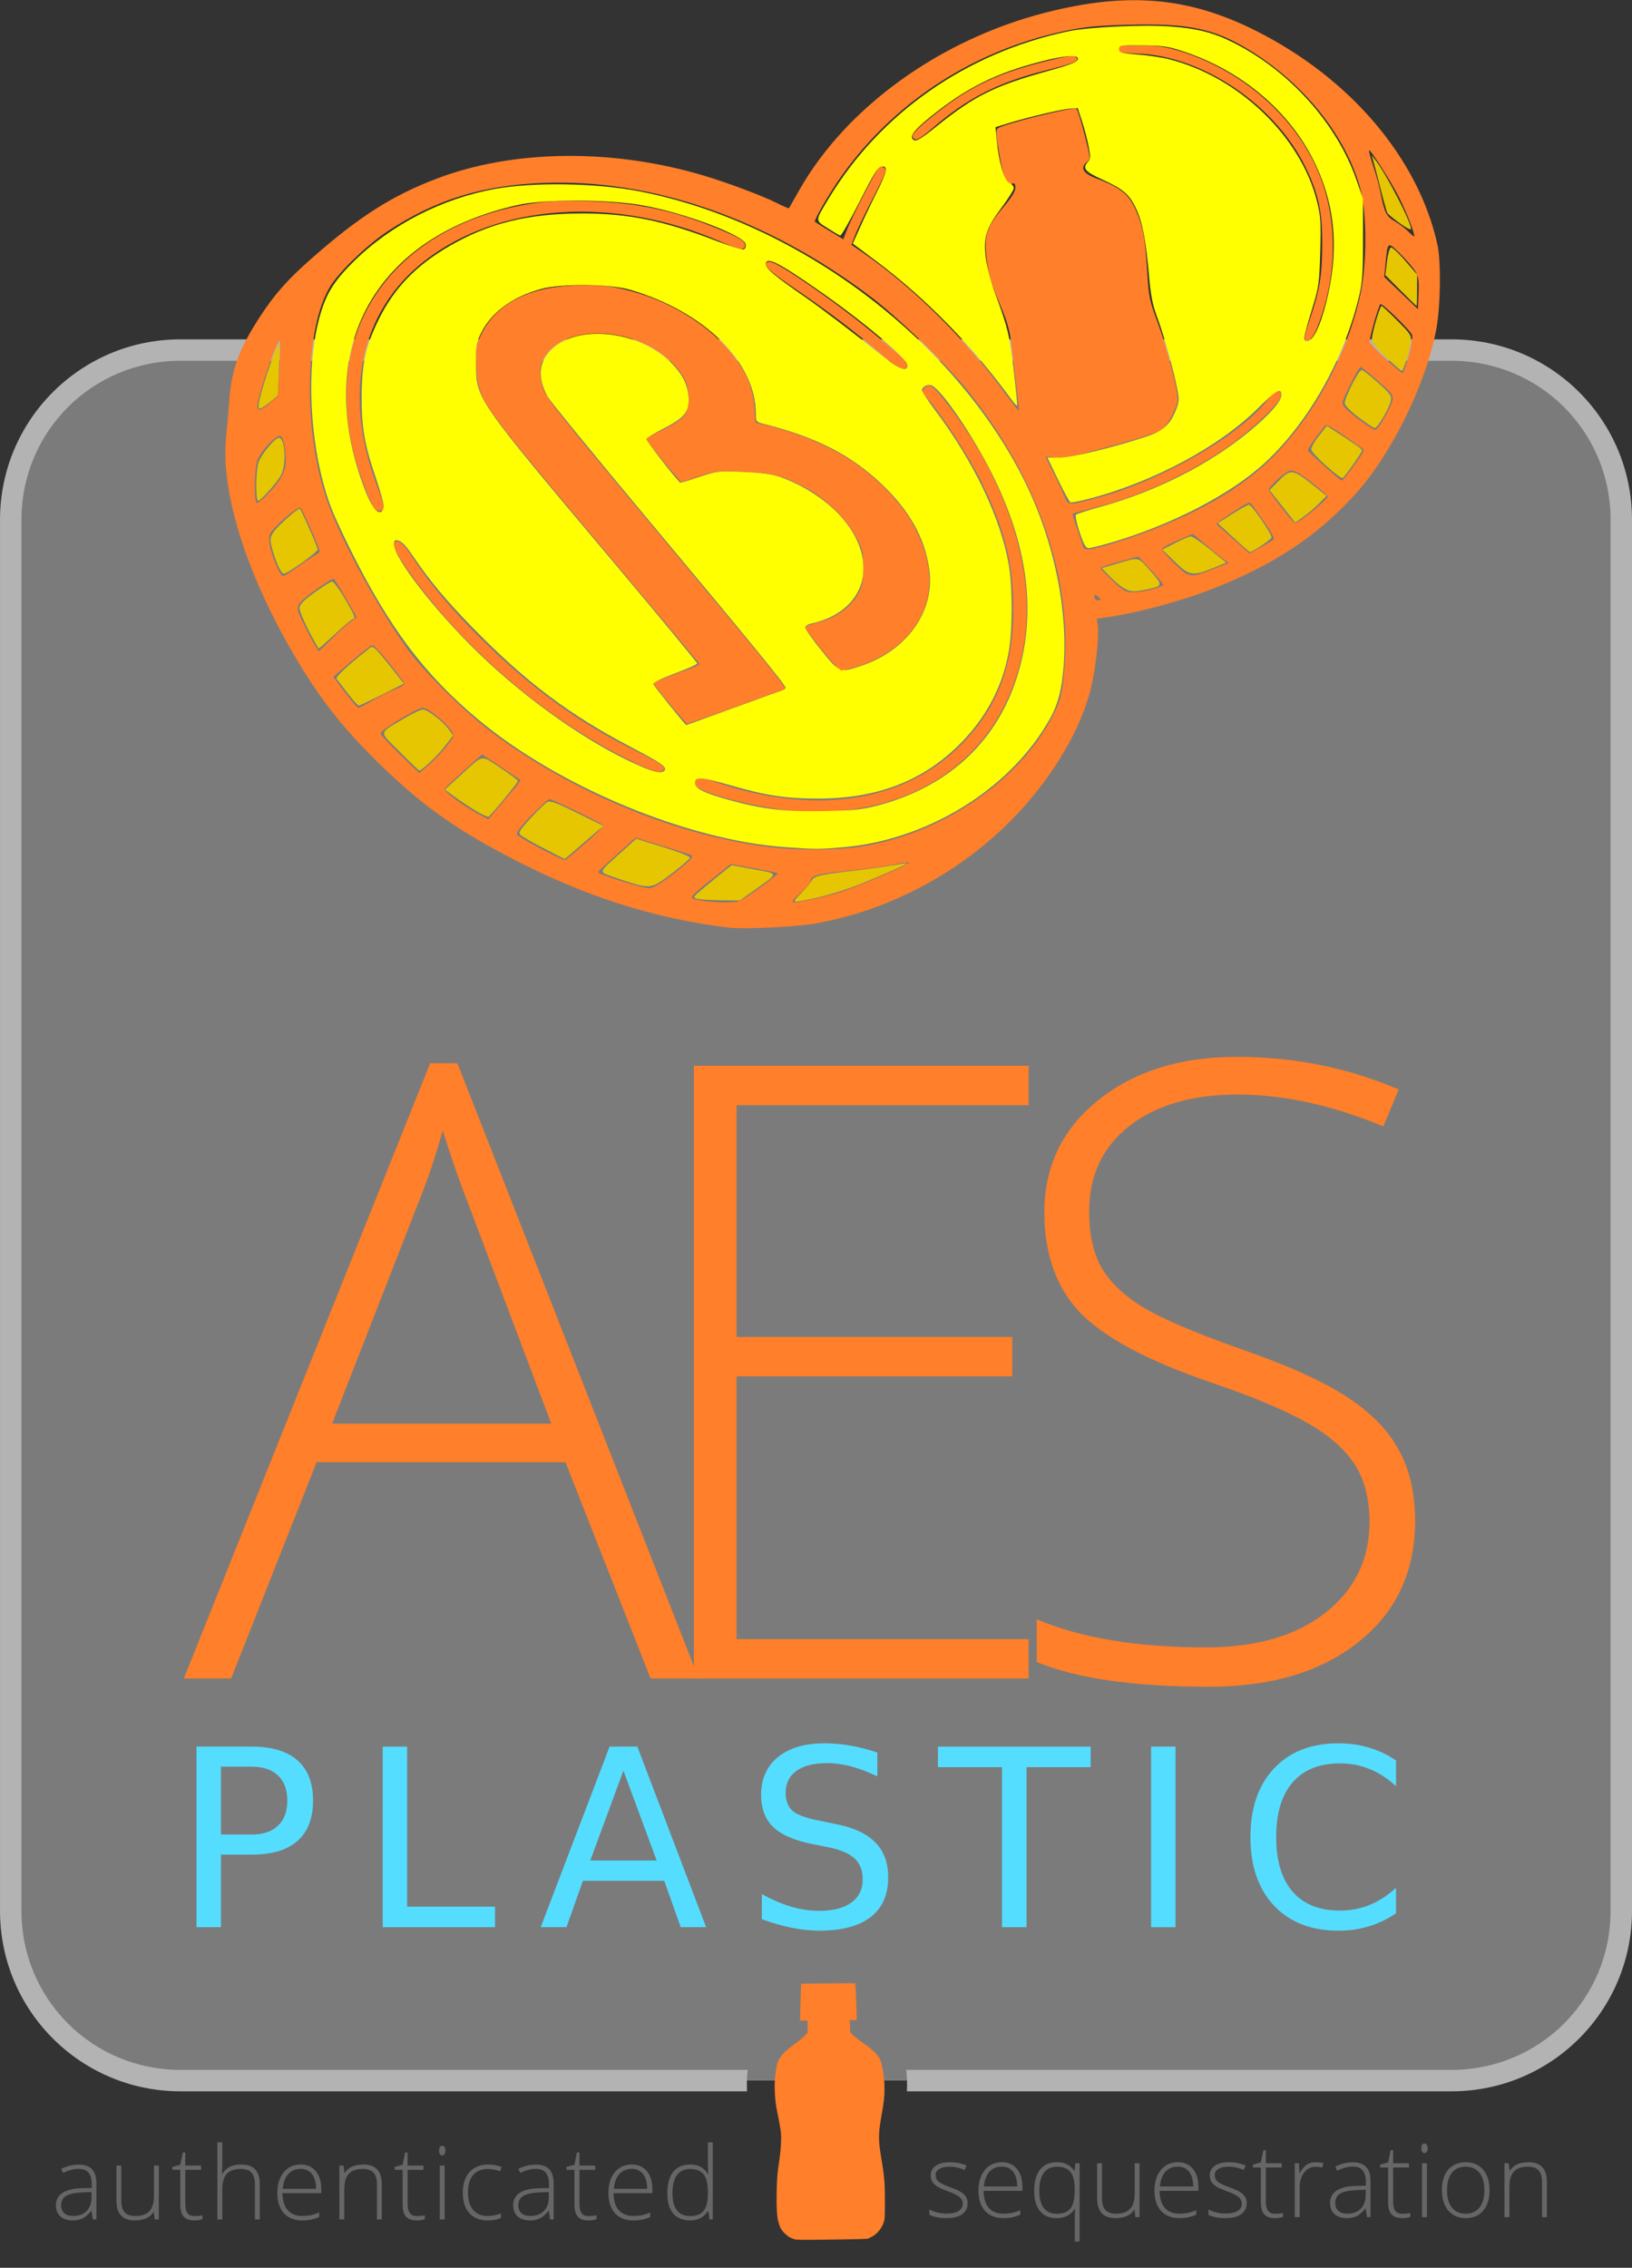 <?xml version="1.0" encoding="UTF-8" standalone="no"?>
<svg
   id="svg8"
   width="134.435mm"
   height="186.74mm"
   version="1.1"
   viewBox="0 0 134.435 186.74"
   sodipodi:docname="aes-brk-vertical.svg"
   inkscape:version="1.3.2 (1:1.3.2+202311252150+091e20ef0f)"
   xmlns:inkscape="http://www.inkscape.org/namespaces/inkscape"
   xmlns:sodipodi="http://sodipodi.sourceforge.net/DTD/sodipodi-0.dtd"
   xmlns="http://www.w3.org/2000/svg"
   xmlns:svg="http://www.w3.org/2000/svg">
  <rect x="0" y="0" width="134.435" height="186.74" fill="#333333" stroke="none"/>
  <defs
     id="defs5" />
  <sodipodi:namedview
     id="namedview5"
     pagecolor="#ffffff"
     bordercolor="#000000"
     borderopacity="0.25"
     inkscape:showpageshadow="2"
     inkscape:pageopacity="0.0"
     inkscape:pagecheckerboard="0"
     inkscape:deskcolor="#d1d1d1"
     inkscape:document-units="mm"
     inkscape:zoom="0.99242064"
     inkscape:cx="254.4284"
     inkscape:cy="480.13915"
     inkscape:window-width="1280"
     inkscape:window-height="987"
     inkscape:window-x="0"
     inkscape:window-y="0"
     inkscape:window-maximized="1"
     inkscape:current-layer="rect831" />
  <g
     id="layer1"
     transform="translate(-12.8,43.882)">
    <g
       id="rect831">
      <path
         style="color:#000000;fill:#ffffff;fill-opacity:0.354;-inkscape-stroke:none"
         d="m 27.668,-15.057 h 104.7 c 7.748,0 13.985,6.237 13.985,13.985 v 114.53 c 0,7.748 -6.237,13.985 -13.985,13.985 h -104.7 c -7.748,0 -13.985,-6.237 -13.985,-13.985 V -1.072 c 0,-7.748 6.237,-13.985 13.985,-13.985 z"
         id="path6" />
      <path
         id="path7"
         style="color:#000000;fill:#b3b3b3;-inkscape-stroke:none"
         d="M 27.668 -15.939 C 19.447 -15.939 12.801 -9.294 12.801 -1.072 L 12.801 113.457 C 12.801 121.678 19.446 128.326 27.668 128.326 L 74.337 128.326 C 74.306 127.733 74.325 127.138 74.39 126.561 L 27.668 126.561 C 20.394 126.561 14.566 120.731 14.566 113.457 L 14.566 -1.072 C 14.566 -8.347 20.394 -14.174 27.668 -14.174 L 132.367 -14.174 C 139.642 -14.174 145.471 -8.346 145.471 -1.072 L 145.471 113.457 C 145.471 120.731 139.641 126.561 132.367 126.561 L 94.025 126.561 L 87.447 126.561 C 87.494 126.97 87.519 127.382 87.519 127.795 C 87.519 127.979 87.515 128.152 87.507 128.326 L 132.367 128.326 C 140.589 128.326 147.236 121.678 147.236 113.457 L 147.236 -1.072 C 147.236 -9.294 140.589 -15.939 132.367 -15.939 L 27.668 -15.939 z " />
    </g>
    <g
       id="g2">
      <g
         id="g1">
        <g
           id="flowRoot815"
           transform="matrix(1.767,0,0,1.767,-158.86,-245.37)"
           fill="#ff7f2a"
           aria-label="AES">
          <path
             id="path860"
             d="m 123.51,182.17 h -11.602 l -3.984,10.078 h -2.207 l 11.484,-28.672 h 1.27 l 11.25,28.672 h -2.246 z m -10.879,-1.797 h 10.215 l -3.887,-10.293 q -0.488,-1.211 -1.172,-3.359 -0.527,1.875 -1.152,3.398 z" />
          <path
             id="path862"
             d="M 145.1,192.25 H 129.495 V 163.695 H 145.1 v 1.836 h -13.613 v 10.801 h 12.852 v 1.836 h -12.852 v 12.246 H 145.1 Z" />
          <path
             id="path864"
             d="m 163.12,184.88 q 0,3.574 -2.637,5.664 -2.617,2.09 -6.973,2.09 -5.234,0 -8.027,-1.152 v -1.992 q 3.086,1.309 7.871,1.309 3.516,0 5.566,-1.602 2.07,-1.621 2.07,-4.238 0,-1.621 -0.684,-2.676 -0.684,-1.074 -2.227,-1.953 -1.543,-0.879 -4.531,-1.895 -4.375,-1.504 -6.055,-3.242 -1.66,-1.758 -1.66,-4.668 0,-3.203 2.5,-5.215 2.519,-2.031 6.465,-2.031 4.023,0 7.559,1.523 l -0.723,1.719 q -3.555,-1.484 -6.797,-1.484 -3.164,0 -5.039,1.465 -1.875,1.465 -1.875,3.984 0,1.582 0.566,2.598 0.586,1.016 1.895,1.836 1.309,0.801 4.492,1.934 3.34,1.152 5.019,2.246 1.68,1.074 2.441,2.461 0.781,1.367 0.781,3.32 z" />
        </g>
        <g
           id="flowRoot823"
           transform="matrix(0.51,0,0,0.51,-28.386,-115.08)"
           fill="#55ddff"
           aria-label="PLASTIC">
          <path
             id="path867"
             d="m 116.44,424.85 v 10.957 h 4.961 q 2.754,0 4.258,-1.426 1.504,-1.426 1.504,-4.062 0,-2.617 -1.504,-4.043 -1.504,-1.426 -4.258,-1.426 z m -3.945,-3.242 h 8.906 q 4.902,0 7.402,2.227 2.519,2.207 2.519,6.484 0,4.316 -2.519,6.523 -2.5,2.207 -7.402,2.207 H 116.44 v 11.719 h -3.945 z" />
          <path
             id="path869"
             d="m 142.57,421.61 h 3.945 v 25.84 h 14.199 v 3.32 h -18.145 z" />
          <path
             id="path871"
             d="m 181.45,425.49 -5.352,14.512 h 10.723 z m -2.227,-3.887 h 4.473 l 11.113,29.16 h -4.102 l -2.656,-7.481 h -13.145 l -2.656,7.481 h -4.16 z" />
          <path
             id="path873"
             d="m 222.46,422.56 v 3.848 q -2.246,-1.074 -4.238,-1.602 -1.992,-0.527 -3.848,-0.527 -3.223,0 -4.981,1.25 -1.738,1.25 -1.738,3.555 0,1.934 1.152,2.93 1.172,0.977 4.414,1.582 l 2.383,0.488 q 4.414,0.84 6.504,2.969 2.109,2.109 2.109,5.664 0,4.238 -2.852,6.426 -2.832,2.188 -8.32,2.188 -2.07,0 -4.414,-0.469 -2.324,-0.469 -4.824,-1.387 v -4.062 q 2.402,1.348 4.707,2.031 2.305,0.684 4.531,0.684 3.379,0 5.215,-1.328 1.836,-1.328 1.836,-3.789 0,-2.148 -1.328,-3.359 -1.309,-1.211 -4.316,-1.816 l -2.402,-0.469 q -4.414,-0.879 -6.387,-2.754 -1.973,-1.875 -1.973,-5.215 0,-3.867 2.715,-6.094 2.734,-2.227 7.519,-2.227 2.051,0 4.18,0.371 2.129,0.371 4.356,1.113 z" />
          <path
             id="path875"
             d="m 232.25,421.61 h 24.668 v 3.32 h -10.352 v 25.84 h -3.965 v -25.84 h -10.352 z" />
          <path
             id="path877"
             d="m 266.68,421.61 h 3.945 v 29.16 H 266.68 Z" />
          <path
             id="path879"
             d="m 306.24,423.85 v 4.16 q -1.992,-1.855 -4.258,-2.773 -2.246,-0.918 -4.785,-0.918 -5,0 -7.656,3.066 -2.656,3.047 -2.656,8.828 0,5.762 2.656,8.828 2.656,3.047 7.656,3.047 2.539,0 4.785,-0.918 2.266,-0.918 4.258,-2.773 v 4.121 q -2.07,1.406 -4.394,2.109 -2.305,0.703 -4.883,0.703 -6.621,0 -10.43,-4.043 -3.809,-4.062 -3.809,-11.074 0,-7.031 3.809,-11.074 3.809,-4.062 10.43,-4.062 2.617,0 4.922,0.703 2.324,0.684 4.356,2.07 z" />
        </g>
        <g
           id="flowRoot833"
           transform="matrix(0.209,0,0,0.209,-2.101,22.263)"
           fill="#666666"
           aria-label="authenticated ">
          <path
             id="path883"
             d="m 107.87,557.96 -0.488,-3.359 h -0.156 q -1.602,2.051 -3.301,2.91 -1.68,0.84 -3.984,0.84 -3.125,0 -4.863,-1.602 -1.738,-1.602 -1.738,-4.434 0,-3.106 2.578,-4.824 2.598,-1.719 7.5,-1.816 l 4.043,-0.117 v -1.406 q 0,-3.027 -1.23,-4.57 -1.23,-1.543 -3.965,-1.543 -2.949,0 -6.113,1.641 l -0.723,-1.68 q 3.496,-1.641 6.914,-1.641 3.496,0 5.215,1.816 1.738,1.816 1.738,5.664 v 14.121 z m -7.812,-1.367 q 3.398,0 5.352,-1.934 1.973,-1.953 1.973,-5.41 v -2.09 l -3.711,0.156 q -4.473,0.215 -6.387,1.406 -1.895,1.172 -1.895,3.672 0,1.992 1.211,3.106 1.23,1.094 3.457,1.094 z" />
          <path
             id="path885"
             d="m 119.1,536.73 v 13.75 q 0,3.203 1.348,4.668 1.348,1.445 4.18,1.445 3.789,0 5.566,-1.914 1.797,-1.914 1.797,-6.231 v -11.719 h 1.914 v 21.23 h -1.641 l -0.352,-2.93 h -0.117 q -2.07,3.32 -7.363,3.32 -7.246,0 -7.246,-7.754 v -13.867 z" />
          <path
             id="path887"
             d="m 147.88,556.63 q 1.836,0 3.203,-0.312 v 1.562 q -1.406,0.469 -3.242,0.469 -2.812,0 -4.16,-1.504 -1.328,-1.504 -1.328,-4.727 v -13.711 h -3.144 v -1.133 l 3.144,-0.879 0.977,-4.805 h 0.996 v 5.137 h 6.231 v 1.68 h -6.231 v 13.438 q 0,2.441 0.859,3.613 0.859,1.172 2.695,1.172 z" />
          <path
             id="path889"
             d="m 171.78,557.96 v -13.77 q 0,-3.203 -1.348,-4.648 -1.348,-1.465 -4.18,-1.465 -3.809,0 -5.586,1.934 -1.758,1.914 -1.758,6.231 v 11.719 h -1.934 v -30.391 h 1.934 v 9.668 l -0.098,2.715 h 0.137 q 1.191,-1.914 3.008,-2.773 1.816,-0.859 4.512,-0.859 7.227,0 7.227,7.754 v 13.887 z" />
          <path
             id="path891"
             d="m 190.41,558.35 q -4.629,0 -7.227,-2.852 -2.578,-2.852 -2.578,-7.988 0,-5.078 2.5,-8.125 2.5,-3.066 6.738,-3.066 3.75,0 5.918,2.617 2.168,2.617 2.168,7.109 v 1.562 h -15.293 q 0.039,4.375 2.031,6.68 2.012,2.305 5.742,2.305 1.816,0 3.184,-0.254 1.387,-0.254 3.496,-1.094 v 1.758 q -1.797,0.781 -3.32,1.055 -1.523,0.293 -3.359,0.293 z m -0.566,-20.312 q -3.066,0 -4.922,2.031 -1.855,2.012 -2.168,5.82 h 13.125 q 0,-3.691 -1.602,-5.762 -1.602,-2.09 -4.434,-2.09 z" />
          <path
             id="path893"
             d="m 219.86,557.96 v -13.77 q 0,-3.203 -1.348,-4.648 -1.348,-1.465 -4.18,-1.465 -3.809,0 -5.586,1.934 -1.758,1.914 -1.758,6.231 v 11.719 h -1.934 v -21.23 h 1.641 l 0.371,2.91 h 0.117 q 2.07,-3.32 7.363,-3.32 7.227,0 7.227,7.754 v 13.887 z" />
          <path
             id="path895"
             d="m 235.51,556.63 q 1.836,0 3.203,-0.312 v 1.562 q -1.406,0.469 -3.242,0.469 -2.812,0 -4.16,-1.504 -1.328,-1.504 -1.328,-4.727 v -13.711 h -3.144 v -1.133 l 3.144,-0.879 0.977,-4.805 h 0.996 v 5.137 h 6.231 v 1.68 h -6.231 v 13.438 q 0,2.441 0.859,3.613 0.859,1.172 2.695,1.172 z" />
          <path
             id="path897"
             d="m 246.54,557.96 h -1.934 v -21.23 h 1.934 z m -2.207,-27.129 q 0,-1.875 1.23,-1.875 0.605,0 0.938,0.488 0.352,0.488 0.352,1.387 0,0.879 -0.352,1.387 -0.332,0.508 -0.938,0.508 -1.23,0 -1.23,-1.895 z" />
          <path
             id="path899"
             d="m 263.41,558.35 q -4.551,0 -7.129,-2.871 -2.578,-2.871 -2.578,-8.008 0,-5.273 2.676,-8.203 2.676,-2.949 7.324,-2.949 2.754,0 5.273,0.957 l -0.527,1.719 q -2.754,-0.918 -4.785,-0.918 -3.906,0 -5.918,2.422 -2.012,2.402 -2.012,6.934 0,4.297 2.012,6.738 2.012,2.422 5.625,2.422 2.891,0 5.371,-1.035 v 1.797 q -2.031,0.996 -5.332,0.996 z" />
          <path
             id="path901"
             d="m 288.08,557.96 -0.488,-3.359 h -0.156 q -1.602,2.051 -3.301,2.91 -1.68,0.84 -3.984,0.84 -3.125,0 -4.863,-1.602 -1.738,-1.602 -1.738,-4.434 0,-3.106 2.578,-4.824 2.598,-1.719 7.5,-1.816 l 4.043,-0.117 v -1.406 q 0,-3.027 -1.23,-4.57 -1.23,-1.543 -3.965,-1.543 -2.949,0 -6.113,1.641 l -0.723,-1.68 q 3.496,-1.641 6.914,-1.641 3.496,0 5.215,1.816 1.738,1.816 1.738,5.664 v 14.121 z m -7.812,-1.367 q 3.398,0 5.352,-1.934 1.973,-1.953 1.973,-5.41 v -2.09 l -3.711,0.156 q -4.473,0.215 -6.387,1.406 -1.895,1.172 -1.895,3.672 0,1.992 1.211,3.106 1.23,1.094 3.457,1.094 z" />
          <path
             id="path903"
             d="m 303.23,556.63 q 1.836,0 3.203,-0.312 v 1.562 q -1.406,0.469 -3.242,0.469 -2.812,0 -4.16,-1.504 -1.328,-1.504 -1.328,-4.727 v -13.711 h -3.144 v -1.133 l 3.144,-0.879 0.977,-4.805 h 0.996 v 5.137 h 6.231 v 1.68 h -6.231 v 13.438 q 0,2.441 0.859,3.613 0.859,1.172 2.695,1.172 z" />
          <path
             id="path905"
             d="m 320.9,558.35 q -4.629,0 -7.227,-2.852 -2.578,-2.852 -2.578,-7.988 0,-5.078 2.5,-8.125 2.5,-3.066 6.738,-3.066 3.75,0 5.918,2.617 2.168,2.617 2.168,7.109 v 1.562 h -15.293 q 0.039,4.375 2.031,6.68 2.012,2.305 5.742,2.305 1.816,0 3.184,-0.254 1.387,-0.254 3.496,-1.094 v 1.758 q -1.797,0.781 -3.32,1.055 -1.523,0.293 -3.359,0.293 z m -0.566,-20.312 q -3.066,0 -4.922,2.031 -1.855,2.012 -2.168,5.82 h 13.125 q 0,-3.691 -1.602,-5.762 -1.602,-2.09 -4.434,-2.09 z" />
          <path
             id="path907"
             d="m 343.31,536.32 q 2.305,0 3.984,0.84 1.68,0.84 3.008,2.871 h 0.117 q -0.117,-2.461 -0.117,-4.824 v -7.637 h 1.914 v 30.391 h -1.27 l -0.488,-3.242 h -0.156 q -2.422,3.633 -6.953,3.633 -4.394,0 -6.719,-2.734 -2.324,-2.734 -2.324,-7.969 0,-5.508 2.305,-8.418 2.305,-2.91 6.699,-2.91 z m 0,1.758 q -3.477,0 -5.234,2.441 -1.738,2.441 -1.738,7.09 0,9.023 7.012,9.023 3.594,0 5.273,-2.09 1.68,-2.09 1.68,-6.894 v -0.332 q 0,-4.922 -1.66,-7.07 -1.641,-2.168 -5.332,-2.168 z" />
        </g>
        <g
           id="flowRoot10802"
           transform="matrix(0.209,0,0,0.209,69.903,22.074)"
           fill="#666666"
           aria-label="sequestration">
          <path
             id="path910"
             d="m 108.15,552.43 q 0,2.852 -2.168,4.394 -2.168,1.523 -6.152,1.523 -4.258,0 -6.758,-1.309 v -2.09 q 3.203,1.602 6.758,1.602 3.144,0 4.766,-1.035 1.641,-1.055 1.641,-2.793 0,-1.602 -1.309,-2.695 -1.289,-1.094 -4.258,-2.148 -3.184,-1.152 -4.473,-1.973 -1.289,-0.84 -1.953,-1.875 -0.645,-1.055 -0.645,-2.559 0,-2.383 1.992,-3.769 2.012,-1.387 5.606,-1.387 3.438,0 6.523,1.289 l -0.723,1.758 q -3.125,-1.289 -5.801,-1.289 -2.598,0 -4.121,0.859 -1.523,0.859 -1.523,2.383 0,1.66 1.172,2.656 1.191,0.996 4.629,2.227 2.871,1.035 4.18,1.875 1.309,0.82 1.953,1.875 0.664,1.055 0.664,2.481 z" />
          <path
             id="path912"
             d="m 122.23,558.35 q -4.629,0 -7.227,-2.852 -2.578,-2.852 -2.578,-7.988 0,-5.078 2.5,-8.125 2.5,-3.066 6.738,-3.066 3.75,0 5.918,2.617 2.168,2.617 2.168,7.109 v 1.562 h -15.293 q 0.039,4.375 2.031,6.68 2.012,2.305 5.742,2.305 1.816,0 3.184,-0.254 1.387,-0.254 3.496,-1.094 v 1.758 q -1.797,0.781 -3.32,1.055 -1.523,0.293 -3.359,0.293 z m -0.566,-20.312 q -3.066,0 -4.922,2.031 -1.855,2.012 -2.168,5.82 h 13.125 q 0,-3.691 -1.602,-5.762 -1.602,-2.09 -4.434,-2.09 z" />
          <path
             id="path914"
             d="m 143.17,558.35 q -4.18,0 -6.484,-2.773 -2.305,-2.773 -2.305,-8.008 0,-5.371 2.305,-8.301 2.305,-2.949 6.602,-2.949 4.609,0 6.894,3.398 h 0.117 l 0.352,-2.988 h 1.641 v 30.84 h -1.914 v -8.086 q 0,-2.383 0.117,-4.844 h -0.117 q -2.305,3.711 -7.207,3.711 z m 0.039,-1.719 q 3.867,0 5.508,-2.129 1.66,-2.129 1.66,-7.148 v -0.234 q 0,-4.785 -1.66,-6.914 -1.66,-2.129 -5.293,-2.129 -3.438,0 -5.234,2.422 -1.777,2.422 -1.777,7.109 0,4.473 1.738,6.758 1.758,2.266 5.059,2.266 z" />
          <path
             id="path916"
             d="m 161.12,536.73 v 13.75 q 0,3.203 1.348,4.668 1.348,1.445 4.18,1.445 3.789,0 5.566,-1.914 1.797,-1.914 1.797,-6.231 v -11.719 h 1.914 v 21.23 h -1.641 l -0.352,-2.93 h -0.117 q -2.07,3.32 -7.363,3.32 -7.246,0 -7.246,-7.754 v -13.867 z" />
          <path
             id="path918"
             d="m 191.6,558.35 q -4.629,0 -7.227,-2.852 -2.578,-2.852 -2.578,-7.988 0,-5.078 2.5,-8.125 2.5,-3.066 6.738,-3.066 3.75,0 5.918,2.617 2.168,2.617 2.168,7.109 v 1.562 h -15.293 q 0.039,4.375 2.031,6.68 2.012,2.305 5.742,2.305 1.816,0 3.184,-0.254 1.387,-0.254 3.496,-1.094 v 1.758 q -1.797,0.781 -3.32,1.055 -1.523,0.293 -3.359,0.293 z m -0.566,-20.312 q -3.066,0 -4.922,2.031 -1.855,2.012 -2.168,5.82 h 13.125 q 0,-3.691 -1.602,-5.762 -1.602,-2.09 -4.434,-2.09 z" />
          <path
             id="path920"
             d="m 218.15,552.43 q 0,2.852 -2.168,4.394 -2.168,1.523 -6.152,1.523 -4.258,0 -6.758,-1.309 v -2.09 q 3.203,1.602 6.758,1.602 3.144,0 4.766,-1.035 1.641,-1.055 1.641,-2.793 0,-1.602 -1.309,-2.695 -1.289,-1.094 -4.258,-2.148 -3.184,-1.152 -4.473,-1.973 -1.289,-0.84 -1.953,-1.875 -0.645,-1.055 -0.645,-2.559 0,-2.383 1.992,-3.769 2.012,-1.387 5.606,-1.387 3.438,0 6.523,1.289 l -0.723,1.758 q -3.125,-1.289 -5.801,-1.289 -2.598,0 -4.121,0.859 -1.523,0.859 -1.523,2.383 0,1.66 1.172,2.656 1.191,0.996 4.629,2.227 2.871,1.035 4.18,1.875 1.309,0.82 1.953,1.875 0.664,1.055 0.664,2.481 z" />
          <path
             id="path922"
             d="m 229.26,556.63 q 1.836,0 3.203,-0.312 v 1.562 q -1.406,0.469 -3.242,0.469 -2.812,0 -4.16,-1.504 -1.328,-1.504 -1.328,-4.727 v -13.711 h -3.144 v -1.133 l 3.144,-0.879 0.977,-4.805 h 0.996 v 5.137 h 6.231 v 1.68 h -6.231 v 13.438 q 0,2.441 0.859,3.613 0.859,1.172 2.695,1.172 z" />
          <path
             id="path924"
             d="m 245.45,536.32 q 1.348,0 2.891,0.273 l -0.371,1.855 q -1.328,-0.332 -2.754,-0.332 -2.715,0 -4.453,2.305 -1.738,2.305 -1.738,5.82 v 11.719 h -1.934 v -21.23 h 1.641 l 0.195,3.828 h 0.137 q 1.309,-2.344 2.793,-3.281 1.484,-0.957 3.594,-0.957 z" />
          <path
             id="path926"
             d="m 265.53,557.96 -0.488,-3.359 h -0.156 q -1.602,2.051 -3.301,2.91 -1.68,0.84 -3.984,0.84 -3.125,0 -4.863,-1.602 -1.738,-1.602 -1.738,-4.434 0,-3.106 2.578,-4.824 2.598,-1.719 7.5,-1.816 l 4.043,-0.117 v -1.406 q 0,-3.027 -1.23,-4.57 -1.23,-1.543 -3.965,-1.543 -2.949,0 -6.113,1.641 l -0.723,-1.68 q 3.496,-1.641 6.914,-1.641 3.496,0 5.215,1.816 1.738,1.816 1.738,5.664 v 14.121 z m -7.812,-1.367 q 3.398,0 5.352,-1.934 1.973,-1.953 1.973,-5.41 v -2.09 l -3.711,0.156 q -4.473,0.215 -6.387,1.406 -1.895,1.172 -1.895,3.672 0,1.992 1.211,3.106 1.23,1.094 3.457,1.094 z" />
          <path
             id="path928"
             d="m 279.42,556.63 q 1.836,0 3.203,-0.312 v 1.562 q -1.406,0.469 -3.242,0.469 -2.812,0 -4.16,-1.504 -1.328,-1.504 -1.328,-4.727 v -13.711 h -3.144 v -1.133 l 3.144,-0.879 0.977,-4.805 h 0.996 v 5.137 h 6.231 v 1.68 h -6.231 v 13.438 q 0,2.441 0.859,3.613 0.859,1.172 2.695,1.172 z" />
          <path
             id="path930"
             d="m 289.18,557.96 h -1.934 v -21.23 h 1.934 z m -2.207,-27.129 q 0,-1.875 1.23,-1.875 0.605,0 0.938,0.488 0.352,0.488 0.352,1.387 0,0.879 -0.352,1.387 -0.332,0.508 -0.938,0.508 -1.23,0 -1.23,-1.895 z" />
          <path
             id="path932"
             d="m 313.87,547.32 q 0,5.195 -2.519,8.125 -2.519,2.91 -6.953,2.91 -2.793,0 -4.922,-1.348 -2.129,-1.348 -3.262,-3.867 -1.133,-2.519 -1.133,-5.82 0,-5.195 2.519,-8.086 2.519,-2.91 6.914,-2.91 4.375,0 6.856,2.949 2.5,2.93 2.5,8.047 z m -16.758,0 q 0,4.375 1.914,6.836 1.934,2.441 5.449,2.441 3.516,0 5.43,-2.441 1.934,-2.461 1.934,-6.836 0,-4.394 -1.953,-6.816 -1.934,-2.422 -5.449,-2.422 -3.516,0 -5.43,2.422 -1.895,2.402 -1.895,6.816 z" />
          <path
             id="path934"
             d="m 334.55,557.96 v -13.77 q 0,-3.203 -1.348,-4.648 -1.348,-1.465 -4.18,-1.465 -3.809,0 -5.586,1.934 -1.758,1.914 -1.758,6.231 v 11.719 h -1.934 v -21.23 h 1.641 l 0.371,2.91 h 0.117 q 2.07,-3.32 7.363,-3.32 7.227,0 7.227,7.754 v 13.887 z" />
        </g>
      </g>
      <g
         id="path1293" />
      <path
         id="path5"
         d="m 78.256,140.512 c -0.289,-0.078 -0.549,-0.228 -0.783,-0.453 -0.235,-0.226 -0.399,-0.461 -0.445,-0.639 -0.018,-0.07 -0.07,-0.23 -0.115,-0.356 -0.11,-0.305 -0.166,-1.364 -0.136,-2.559 0.026,-1.052 0.067,-1.511 0.221,-2.521 0.135,-0.88 0.183,-1.912 0.113,-2.409 -0.052,-0.371 -0.207,-1.206 -0.287,-1.55 -0.2,-0.858 -0.268,-2.214 -0.156,-3.076 0.109,-0.831 0.182,-1.088 0.399,-1.402 0.26,-0.376 0.614,-0.708 1.165,-1.093 0.252,-0.176 0.6,-0.46 0.773,-0.632 l 0.315,-0.312 v -1.003 h -0.621 l 0.025,-0.926 c 0.014,-0.509 0.035,-1.194 0.048,-1.522 l 0.023,-0.595 2.217,-0.025 c 1.22,-0.014 2.227,-0.015 2.239,-0.004 0.023,0.023 0.11,2.024 0.115,2.642 l 0.003,0.391 h -0.584 l 0.024,0.258 c 0.013,0.142 0.024,0.366 0.025,0.498 l 2.88e-4,0.241 0.261,0.258 c 0.144,0.142 0.521,0.435 0.839,0.65 0.629,0.427 1.015,0.783 1.261,1.16 0.125,0.192 0.177,0.328 0.252,0.66 0.142,0.63 0.212,1.256 0.212,1.892 0,0.722 -0.039,1.077 -0.253,2.288 -0.266,1.51 -0.266,1.936 0.004,3.533 0.146,0.863 0.194,1.237 0.249,1.944 0.048,0.62 0.048,2.672 7.21e-4,3.002 -0.085,0.589 -0.54,1.203 -1.096,1.478 l -0.287,0.142 -0.789,0.027 c -0.434,0.015 -1.743,0.036 -2.909,0.047 -1.78,0.017 -2.153,0.011 -2.326,-0.035 z"
         fill="#ff7f2a"
         stroke="#ffffff"
         stroke-width="4.138"
         style="stroke:none;paint-order:markers stroke fill" />
    </g>
    <g
       id="g3480"
       transform="matrix(1.18,0,0,1.18,172.29,-106.8)">
      <g
         id="g4200">
        <g
           id="g19127"
           transform="matrix(2.015,0,0,2.015,296.73,-87.39)">
          <path
             id="path55428"
             d="m -189.07,101.96 c -2.647,-0.324 -5.02,-1.085 -7.624,-2.444 -1.948,-1.017 -3.159,-1.897 -4.647,-3.377 -1.171,-1.165 -1.897,-2.092 -2.727,-3.485 -1.712,-2.869 -2.633,-5.769 -2.438,-7.679 0.04,-0.393 0.091,-0.971 0.112,-1.283 0.072,-1.048 0.346,-1.795 1.061,-2.891 0.513,-0.787 0.962,-1.292 1.823,-2.048 1.615,-1.419 2.749,-2.141 4.28,-2.727 2.656,-1.016 6.078,-1.061 9.246,-0.122 0.818,0.242 2.058,0.706 2.554,0.956 0.226,0.114 0.417,0.196 0.425,0.184 0.006,-0.013 0.166,-0.291 0.352,-0.619 1.63,-2.876 4.874,-5.218 8.522,-6.153 2.853,-0.731 4.965,-0.55 7.307,0.627 3.264,1.64 5.616,4.407 6.282,7.388 0.132,0.591 0.115,2.1 -0.032,2.916 -0.344,1.897 -1.54,4.34 -2.817,5.75 -1.303,1.439 -2.816,2.442 -4.933,3.269 -1.132,0.442 -2.626,0.843 -3.688,0.99 l -0.327,0.045 0.036,0.265 c 0.055,0.409 -0.108,1.709 -0.295,2.354 -0.218,0.752 -0.548,1.47 -1.038,2.257 -1.836,2.95 -5.013,5.08 -8.483,5.687 -0.65,0.114 -2.458,0.198 -2.951,0.137 z m 0.365,-0.933 c 0.185,-0.07 1.349,-0.918 1.311,-0.955 -0.015,-0.012 -0.384,-0.09 -0.824,-0.17 l -0.8,-0.146 -0.613,0.489 c -0.786,0.627 -0.837,0.687 -0.622,0.734 0.522,0.114 1.31,0.139 1.548,0.049 z m 2.49,-0.047 c 0.291,-0.06 0.74,-0.174 0.997,-0.254 0.541,-0.167 2.421,-0.977 2.375,-1.023 -0.018,-0.018 -0.279,0.018 -0.581,0.079 -0.303,0.061 -1.019,0.156 -1.592,0.213 -1.006,0.099 -1.242,0.167 -1.242,0.359 0,0.05 -0.162,0.235 -0.359,0.413 -0.403,0.362 -0.379,0.375 0.402,0.213 z m -4.914,-0.796 c 0.608,-0.458 0.833,-0.679 0.747,-0.731 -0.032,-0.021 -0.48,-0.164 -0.996,-0.323 l -0.939,-0.288 -0.642,0.574 c -0.353,0.316 -0.651,0.595 -0.662,0.62 -0.026,0.06 1.511,0.547 1.754,0.555 0.128,0.006 0.366,-0.127 0.738,-0.407 z m -2.945,-1.137 c 0.357,-0.312 0.648,-0.592 0.648,-0.622 0,-0.052 -1.781,-0.919 -1.886,-0.919 -0.026,0 -0.298,0.25 -0.602,0.556 -0.39,0.392 -0.54,0.59 -0.509,0.671 0.035,0.091 1.521,0.878 1.664,0.88 0.021,3.2e-4 0.329,-0.255 0.685,-0.566 z m 9.502,0.113 c 2.944,-0.447 5.745,-2.41 6.819,-4.777 0.174,-0.384 0.223,-0.617 0.289,-1.38 0.274,-3.168 -0.937,-6.649 -3.362,-9.656 -0.768,-0.953 -2.412,-2.539 -3.395,-3.277 -3.567,-2.677 -7.566,-4.056 -11.312,-3.902 -2.127,0.087 -3.732,0.587 -5.375,1.673 -0.716,0.473 -1.687,1.408 -1.997,1.922 -0.868,1.438 -0.937,4.865 -0.146,7.274 0.43,1.31 1.695,3.675 2.799,5.233 0.552,0.779 1.996,2.206 2.968,2.933 2.811,2.102 6.508,3.614 9.727,3.977 0.884,0.1 2.257,0.09 2.986,-0.021 z m -2.213,-1.241 c -1.361,-0.1 -3.478,-0.665 -3.478,-0.928 0,-0.242 0.177,-0.261 0.709,-0.078 3.347,1.15 6.401,0.73 8.369,-1.151 1.342,-1.282 1.948,-2.778 1.952,-4.815 0.002,-1.596 -0.302,-2.8 -1.131,-4.473 -0.425,-0.857 -1.253,-2.135 -1.835,-2.83 -0.204,-0.244 -0.213,-0.274 -0.108,-0.379 0.16,-0.16 0.281,-0.09 0.651,0.376 2.062,2.593 3.121,5.604 2.847,8.091 -0.445,4.035 -3.631,6.505 -7.976,6.186 z m -5.562,-1.672 c -2.11,-1.011 -4.186,-2.534 -5.969,-4.381 -1.176,-1.218 -2.459,-2.95 -2.367,-3.196 0.083,-0.22 0.296,-0.062 0.65,0.482 0.594,0.912 1.392,1.854 2.438,2.877 1.698,1.661 3.313,2.83 5.21,3.77 0.788,0.39 1.069,0.563 1.053,0.645 -0.038,0.2 -0.286,0.152 -1.015,-0.197 z m 1.206,-2.06 -0.597,-0.713 0.545,-0.197 c 0.3,-0.108 0.679,-0.247 0.843,-0.308 l 0.299,-0.112 -0.42,-0.504 c -0.231,-0.277 -1.845,-2.195 -3.587,-4.263 -3.677,-4.365 -3.73,-4.444 -3.78,-5.586 -0.026,-0.586 -0.009,-0.696 0.149,-1.042 0.525,-1.147 1.758,-1.752 3.563,-1.75 0.712,8.6e-4 1.007,0.035 1.56,0.18 2.447,0.641 4.341,2.431 4.364,4.126 l 0.006,0.459 0.741,0.183 c 2.765,0.685 4.942,2.673 5.275,4.818 0.201,1.297 -0.468,2.495 -1.756,3.144 -0.505,0.254 -1.273,0.485 -1.343,0.403 -0.933,-1.099 -1.192,-1.429 -1.161,-1.48 0.021,-0.034 0.158,-0.082 0.304,-0.106 0.394,-0.065 0.95,-0.348 1.225,-0.623 0.385,-0.385 0.513,-0.713 0.514,-1.322 8.4e-4,-0.473 -0.026,-0.589 -0.263,-1.065 -0.498,-1.008 -1.713,-1.91 -2.968,-2.203 -0.275,-0.064 -0.802,-0.116 -1.194,-0.118 -0.607,-0.002 -0.785,0.026 -1.312,0.211 l -0.61,0.214 -0.608,-0.726 c -0.334,-0.399 -0.598,-0.752 -0.585,-0.783 0.012,-0.031 0.257,-0.159 0.542,-0.283 0.626,-0.272 0.829,-0.45 0.927,-0.815 0.318,-1.182 -1.361,-2.581 -3.095,-2.578 -0.491,8.5e-4 -1.026,0.118 -1.38,0.301 -0.313,0.162 -0.646,0.569 -0.699,0.854 -0.062,0.328 0.07,0.846 0.314,1.233 0.11,0.174 2.007,2.463 4.217,5.087 2.21,2.624 3.992,4.796 3.961,4.826 -0.031,0.03 -0.689,0.282 -1.462,0.559 -0.773,0.277 -1.524,0.547 -1.669,0.599 l -0.264,0.095 -0.597,-0.713 z m -10.202,-6.714 c -0.112,-0.071 -0.535,-1.175 -0.717,-1.867 -0.454,-1.734 -0.344,-3.43 0.312,-4.816 0.98,-2.069 3.084,-3.479 5.829,-3.908 0.608,-0.095 1.036,-0.112 2.003,-0.082 1.76,0.056 3.051,0.347 4.72,1.064 0.573,0.246 0.744,0.387 0.651,0.537 -0.066,0.107 -0.191,0.075 -0.858,-0.214 -3.633,-1.576 -7.633,-1.317 -10.198,0.659 -2.268,1.748 -2.886,4.671 -1.658,7.851 0.138,0.356 0.234,0.689 0.215,0.74 -0.039,0.102 -0.171,0.118 -0.3,0.036 z m 17.577,-5.34 c -0.885,-0.766 -1.834,-1.488 -2.977,-2.266 -0.722,-0.492 -1.06,-0.763 -1.06,-0.851 0,-0.243 0.276,-0.135 1.144,0.445 1.051,0.703 2,1.416 2.95,2.217 0.767,0.647 0.835,0.717 0.801,0.827 -0.062,0.2 -0.332,0.083 -0.858,-0.372 z m -12.792,15.057 c 0.15,-0.176 0.261,-0.33 0.246,-0.343 -0.015,-0.012 -0.32,-0.218 -0.677,-0.456 l -0.649,-0.433 -0.63,0.565 c -0.346,0.311 -0.648,0.594 -0.67,0.629 -0.045,0.073 0.67,0.601 1.18,0.871 l 0.338,0.179 0.294,-0.347 c 0.162,-0.191 0.417,-0.49 0.567,-0.666 z m -2.364,-1.449 c 0.164,-0.196 0.298,-0.393 0.297,-0.437 -0.006,-0.221 -0.829,-0.959 -1.071,-0.959 -0.177,0 -1.456,0.775 -1.456,0.883 0,0.044 0.301,0.371 0.669,0.727 l 0.669,0.647 0.297,-0.252 c 0.164,-0.139 0.432,-0.413 0.596,-0.609 z m -2.499,-1.655 c 0.243,-0.142 0.583,-0.313 0.756,-0.378 0.173,-0.066 0.324,-0.148 0.335,-0.182 0.024,-0.075 -0.964,-1.302 -1.079,-1.339 -0.071,-0.024 -0.248,0.114 -1.168,0.901 l -0.213,0.182 0.405,0.538 c 0.223,0.296 0.431,0.538 0.463,0.538 0.032,0 0.257,-0.117 0.5,-0.259 z m -1.404,-2.153 c 0.243,-0.245 0.533,-0.508 0.643,-0.584 l 0.201,-0.14 -0.368,-0.646 c -0.202,-0.356 -0.395,-0.663 -0.428,-0.684 -0.063,-0.039 -1.011,0.633 -1.177,0.835 -0.059,0.072 -0.078,0.186 -0.05,0.299 0.045,0.181 0.662,1.365 0.711,1.365 0.015,0 0.225,-0.2 0.468,-0.445 z m 26.616,-1.338 c 0,-0.015 -0.048,-0.066 -0.106,-0.114 -0.086,-0.072 -0.105,-0.067 -0.105,0.026 0,0.063 0.047,0.114 0.105,0.114 0.058,0 0.106,-0.012 0.106,-0.026 z m 1.814,-0.363 c 0.2,-0.059 0.364,-0.126 0.364,-0.147 0,-0.021 -0.195,-0.251 -0.434,-0.509 l -0.434,-0.471 -0.655,0.178 c -0.36,0.098 -0.655,0.197 -0.655,0.22 -2.1e-4,0.024 0.187,0.221 0.416,0.439 0.377,0.359 0.446,0.397 0.725,0.397 0.17,0 0.472,-0.049 0.673,-0.108 z m -29.689,-0.725 c 0.201,-0.149 0.469,-0.33 0.594,-0.402 0.126,-0.072 0.228,-0.147 0.228,-0.168 -0.001,-0.111 -0.617,-1.508 -0.672,-1.525 -0.116,-0.036 -0.975,0.714 -1.045,0.912 -0.046,0.132 -0.04,0.296 0.021,0.524 0.125,0.467 0.339,0.93 0.43,0.93 0.042,0 0.242,-0.122 0.443,-0.271 z m 31.833,0.009 0.481,-0.188 -0.199,-0.144 c -0.109,-0.079 -0.389,-0.306 -0.621,-0.503 l -0.423,-0.358 -0.523,0.223 c -0.287,0.122 -0.533,0.254 -0.546,0.293 -0.012,0.039 0.184,0.269 0.437,0.513 0.526,0.505 0.525,0.505 1.393,0.165 z m 2.04,-1.006 c 0.034,-0.032 -0.108,-0.292 -0.316,-0.581 -0.208,-0.288 -0.409,-0.574 -0.448,-0.635 -0.06,-0.096 -0.152,-0.057 -0.658,0.276 -0.323,0.213 -0.576,0.399 -0.562,0.413 0.015,0.015 0.278,0.248 0.587,0.52 l 0.562,0.495 0.387,-0.215 c 0.213,-0.118 0.414,-0.241 0.448,-0.273 z m -5.057,-0.029 c 1.779,-0.595 3.275,-1.356 4.335,-2.204 1.761,-1.409 3.2,-3.834 3.731,-6.288 0.219,-1.012 0.218,-2.776 -0.001,-3.597 -0.484,-1.807 -1.897,-3.6 -3.758,-4.768 -1.273,-0.799 -2.16,-0.992 -4.298,-0.935 -1.064,0.028 -1.507,0.072 -2.183,0.215 -3.156,0.668 -5.9,2.445 -7.727,5.003 -0.419,0.587 -0.986,1.56 -0.936,1.606 0.015,0.013 0.24,0.154 0.504,0.314 l 0.479,0.292 0.114,-0.301 c 0.162,-0.429 0.987,-2.038 1.105,-2.157 0.078,-0.079 0.121,-0.082 0.202,-0.014 0.087,0.073 0.032,0.22 -0.378,1.013 -0.264,0.51 -0.544,1.09 -0.622,1.288 l -0.141,0.36 0.396,0.272 c 1.724,1.186 3.532,2.968 4.889,4.818 0.275,0.375 0.508,0.673 0.517,0.663 0.009,-0.009 -0.029,-0.38 -0.084,-0.822 -0.056,-0.442 -0.132,-1.089 -0.169,-1.436 -0.052,-0.49 -0.136,-0.798 -0.377,-1.37 -0.356,-0.847 -0.446,-1.175 -0.51,-1.862 -0.058,-0.619 0.066,-0.936 0.624,-1.589 0.261,-0.306 0.396,-0.527 0.396,-0.647 0,-0.12 -0.031,-0.171 -0.09,-0.149 -0.207,0.08 -0.317,-0.153 -0.463,-0.986 -0.118,-0.668 -0.13,-0.858 -0.061,-0.921 0.154,-0.141 2.648,-0.764 2.73,-0.682 0.04,0.04 0.168,0.448 0.284,0.906 0.21,0.831 0.21,0.833 0.069,0.947 -0.235,0.19 -0.12,0.39 0.318,0.554 0.878,0.328 1.164,0.565 1.415,1.168 0.224,0.537 0.296,0.943 0.362,2.028 0.056,0.925 0.079,1.038 0.376,1.829 0.301,0.801 0.681,2.279 0.681,2.647 0,0.253 -0.335,0.88 -0.554,1.036 -0.182,0.13 -1.106,0.41 -2.679,0.814 -0.508,0.13 -0.831,0.177 -1.036,0.149 -0.164,-0.021 -0.299,-0.029 -0.299,-0.015 0,0.015 0.088,0.196 0.195,0.403 0.108,0.207 0.283,0.574 0.391,0.815 0.222,0.501 0.099,0.481 1.206,0.189 2.213,-0.585 4.971,-2.174 5.902,-3.4 0.235,-0.31 0.457,-0.374 0.457,-0.132 0,0.237 -1.124,1.294 -1.996,1.876 -1.342,0.896 -2.898,1.599 -4.384,1.983 -0.448,0.116 -0.824,0.219 -0.836,0.231 -0.018,0.018 0.074,0.303 0.369,1.16 0.048,0.139 0.441,0.062 1.535,-0.304 z m 6.13,-6.907 c -0.021,-0.034 0.054,-0.328 0.167,-0.654 0.35,-1.017 0.441,-1.558 0.441,-2.63 -6.4e-4,-1.146 -0.13,-1.745 -0.577,-2.666 -1.047,-2.16 -3.583,-3.87 -5.837,-3.937 -0.599,-0.018 -0.667,-0.034 -0.667,-0.151 0,-0.121 0.062,-0.131 0.773,-0.127 0.631,0.005 0.884,0.039 1.381,0.193 2.323,0.721 4.236,2.497 4.948,4.596 0.524,1.544 0.454,3.351 -0.194,4.981 -0.151,0.38 -0.337,0.55 -0.433,0.394 z m -13.575,-6.978 c -0.065,-0.105 0.182,-0.354 0.908,-0.919 1.116,-0.867 2.068,-1.314 3.633,-1.708 0.775,-0.195 1.02,-0.232 1.097,-0.169 0.164,0.136 0.015,0.206 -0.974,0.455 -1.714,0.431 -2.751,0.956 -3.992,2.022 -0.462,0.396 -0.586,0.455 -0.671,0.318 z m 13.464,13.232 c 0.291,-0.197 0.908,-0.737 0.908,-0.795 0,-0.06 -0.807,-0.707 -1.035,-0.828 -0.083,-0.044 -0.195,-0.081 -0.251,-0.081 -0.132,0 -0.752,0.548 -0.752,0.665 0,0.088 0.843,1.159 0.913,1.16 0.021,3.2e-4 0.116,-0.054 0.216,-0.122 z m -35.843,-0.857 c 0.447,-0.447 0.647,-0.798 0.652,-1.14 0.006,-0.478 -0.087,-0.9 -0.197,-0.9 -0.185,0 -0.715,0.586 -0.795,0.878 -0.098,0.355 -0.103,1.44 -0.006,1.44 0.039,0 0.195,-0.125 0.348,-0.278 z m 37.389,-0.653 c 0.073,-0.087 0.251,-0.327 0.396,-0.533 0.224,-0.319 0.246,-0.384 0.153,-0.436 -0.06,-0.034 -0.356,-0.238 -0.658,-0.455 -0.302,-0.216 -0.571,-0.368 -0.599,-0.337 -0.252,0.285 -0.634,0.826 -0.618,0.875 0.021,0.058 1.118,1.039 1.168,1.042 0.012,8.4e-4 0.084,-0.07 0.157,-0.157 z m 1.316,-2.005 c 0.421,-0.79 0.433,-0.716 -0.202,-1.277 -0.309,-0.273 -0.585,-0.496 -0.615,-0.496 -0.029,0 -0.192,0.283 -0.362,0.63 -0.307,0.627 -0.308,0.631 -0.173,0.78 0.202,0.223 0.945,0.768 1.047,0.768 0.049,0 0.186,-0.183 0.305,-0.406 z m -38.594,-0.532 0.272,-0.235 0.048,-0.942 c 0.026,-0.518 0.036,-0.954 0.021,-0.97 -0.076,-0.082 -0.628,1.472 -0.766,2.154 -0.061,0.303 0.068,0.301 0.425,-0.007 z m 39.444,-1.616 c 0.093,-0.332 0.144,-0.65 0.117,-0.735 -0.046,-0.145 -0.99,-1.068 -1.092,-1.068 -0.046,0 -0.362,1.087 -0.381,1.309 -0.006,0.081 1.06,1.08 1.153,1.08 0.021,0 0.112,-0.264 0.202,-0.586 z m 0.225,-2.949 c -0.077,-0.123 -0.312,-0.394 -0.523,-0.601 -0.434,-0.427 -0.426,-0.433 -0.502,0.346 l -0.045,0.461 0.584,0.558 0.584,0.558 0.021,-0.549 c 0.018,-0.449 -0.006,-0.589 -0.119,-0.773 z m -0.171,-1.674 c -0.093,-0.247 -0.268,-0.644 -0.388,-0.883 -0.263,-0.521 -0.992,-1.663 -1.034,-1.62 -0.018,0.017 0.046,0.254 0.139,0.528 0.093,0.274 0.206,0.682 0.25,0.908 0.145,0.735 0.201,0.847 0.515,1.031 0.162,0.095 0.371,0.255 0.465,0.355 0.094,0.1 0.182,0.17 0.196,0.156 0.015,-0.014 -0.05,-0.228 -0.143,-0.475 z"
             fill="#ff7f2a" />
        </g>
        <path
           id="path3630"
           d="m -80.326,112.44 c -6.85,-0.479 -15.891,-4.244 -21.502,-8.954 -3.727,-3.128 -6.16,-6.373 -8.894,-11.861 -0.486,-0.977 -1.048,-2.189 -1.248,-2.694 -1.519,-3.844 -1.913,-9.679 -0.904,-13.407 0.452,-1.669 0.98,-2.54 2.393,-3.941 2.585,-2.564 6.197,-4.42 9.895,-5.082 2.666,-0.478 6.987,-0.412 9.959,0.153 11.053,2.099 21.945,10.231 26.917,20.095 2.136,4.238 3.182,9.331 2.763,13.454 -0.181,1.776 -0.486,2.659 -1.418,4.099 -2.893,4.472 -8.403,7.684 -13.973,8.145 -1.722,0.143 -1.855,0.142 -3.988,-0.007 z m 6.463,-2.916 c 4.764,-1.256 8.121,-4.287 9.602,-8.669 1.509,-4.464 0.947,-9.325 -1.681,-14.534 -1.306,-2.588 -3.343,-5.595 -4.117,-6.074 -0.248,-0.154 -0.656,-0.003 -0.749,0.276 -0.024,0.073 0.395,0.717 0.932,1.433 2.711,3.613 4.566,7.503 5.134,10.762 0.272,1.563 0.274,4.504 0.004,6.054 -0.432,2.478 -1.607,4.683 -3.483,6.535 -2.555,2.523 -5.713,3.732 -9.77,3.741 -2.277,0.005 -3.652,-0.201 -6.165,-0.924 -2.053,-0.591 -2.489,-0.619 -2.489,-0.159 0,0.379 0.632,0.695 2.337,1.169 2.35,0.653 3.891,0.837 6.591,0.786 2.177,-0.041 2.729,-0.098 3.853,-0.394 z m -14.897,-2.458 c 0.145,-0.235 -0.289,-0.533 -2.33,-1.601 -4.324,-2.263 -7.349,-4.538 -11.017,-8.286 -1.871,-1.912 -3.057,-3.329 -4.185,-5.001 -0.607,-0.9 -0.886,-1.161 -1.243,-1.161 -0.069,0 -0.126,0.126 -0.126,0.28 0,0.966 2.895,4.689 5.924,7.618 3.413,3.301 7.735,6.324 11.21,7.841 1.121,0.489 1.603,0.574 1.766,0.309 z m 4.734,-4.316 c 1.77,-0.648 3.327,-1.212 3.459,-1.252 0.132,-0.04 0.24,-0.125 0.24,-0.189 0,-0.195 -2.409,-3.142 -9.535,-11.665 -3.758,-4.495 -6.95,-8.399 -7.093,-8.676 -0.693,-1.34 -0.602,-2.357 0.29,-3.249 1.79,-1.79 6.052,-1.345 8.302,0.868 0.804,0.791 1.191,1.524 1.268,2.404 0.089,1.02 -0.256,1.472 -1.681,2.198 -0.667,0.34 -1.234,0.683 -1.26,0.761 -0.034,0.103 1.811,2.498 2.353,3.054 0.02,0.021 0.617,-0.157 1.327,-0.395 1.253,-0.421 1.341,-0.431 3.075,-0.359 1.294,0.054 2.003,0.151 2.576,0.353 2.174,0.769 4.124,2.256 5.077,3.87 1.7,2.882 0.418,5.655 -2.948,6.375 -0.208,0.044 -0.378,0.166 -0.378,0.27 0,0.104 0.505,0.814 1.121,1.577 1.273,1.575 1.307,1.589 2.763,1.101 3.261,-1.093 5.202,-3.844 4.778,-6.775 -0.315,-2.175 -1.382,-4.077 -3.323,-5.921 -2.137,-2.029 -4.575,-3.276 -8.19,-4.188 -0.57,-0.144 -0.584,-0.161 -0.587,-0.726 -0.021,-3.606 -3.582,-7.114 -8.773,-8.644 -1.391,-0.41 -4.798,-0.445 -6.196,-0.064 -2.039,0.556 -3.5,1.628 -4.223,3.101 -0.34,0.693 -0.376,0.903 -0.355,2.079 0.046,2.576 -0.155,2.288 9.835,14.167 3.092,3.677 5.618,6.736 5.613,6.799 -0.004,0.063 -0.706,0.374 -1.559,0.691 -0.903,0.336 -1.534,0.644 -1.511,0.738 0.028,0.112 2.114,2.707 2.304,2.867 0.005,0.004 1.458,-0.523 3.228,-1.171 z m -24.347,-14.043 c 0.024,-0.163 -0.205,-1.024 -0.508,-1.912 -0.84,-2.46 -1.046,-3.637 -1.029,-5.874 0.018,-2.303 0.287,-3.493 1.21,-5.357 1.053,-2.125 2.563,-3.695 4.836,-5.028 2.791,-1.637 5.551,-2.32 9.367,-2.32 3.222,0 5.702,0.508 9.332,1.911 0.952,0.368 1.815,0.637 1.918,0.598 0.103,-0.039 0.168,-0.199 0.145,-0.355 -0.091,-0.617 -4.268,-2.195 -7.195,-2.717 -2.432,-0.434 -6.864,-0.446 -8.736,-0.024 -4.704,1.06 -8.2,3.326 -10.191,6.602 -2.192,3.608 -2.365,8.29 -0.488,13.2 0.446,1.167 0.834,1.725 1.131,1.627 0.09,-0.03 0.183,-0.187 0.207,-0.35 z m 36.562,-9.906 c 0,-0.446 -3.005,-2.982 -6.079,-5.13 -2.968,-2.074 -3.811,-2.493 -3.811,-1.892 0,0.281 0.686,0.849 2.747,2.274 1.132,0.783 3.381,2.498 5.494,4.189 1.063,0.851 1.648,1.049 1.648,0.559 z"
           fill="#ffff00"
           stop-color="#000000"
           stroke-opacity="0"
           style="paint-order:markers stroke fill" />
        <g
           fill="#e6c600"
           id="g3">
          <path
             id="path3632"
             d="m -113.61,97.33 c -0.354,-0.684 -0.644,-1.391 -0.644,-1.57 0,-0.249 0.25,-0.51 1.047,-1.092 0.576,-0.421 1.13,-0.765 1.231,-0.765 0.101,0 0.495,0.527 0.876,1.172 0.687,1.163 0.797,1.438 0.578,1.438 -0.063,0 -0.614,0.464 -1.223,1.03 -0.61,0.567 -1.134,1.03 -1.164,1.03 -0.03,0 -0.345,-0.56 -0.7,-1.243 z"
             stop-color="#000000"
             style="paint-order:markers stroke fill" />
          <path
             id="path3634"
             d="m -115.76,92.771 c -0.141,-0.321 -0.33,-0.876 -0.42,-1.233 -0.145,-0.578 -0.133,-0.696 0.107,-1.075 0.248,-0.392 1.644,-1.641 1.833,-1.641 0.076,0 1.175,2.483 1.257,2.84 0.037,0.164 -2.107,1.693 -2.374,1.693 -0.08,0 -0.261,-0.263 -0.403,-0.584 z"
             stop-color="#000000"
             style="paint-order:markers stroke fill" />
          <path
             id="path3636"
             d="m -117.27,87.207 c 4.3e-4,-0.585 0.063,-1.288 0.139,-1.562 0.152,-0.547 1.148,-1.769 1.442,-1.769 0.433,0 0.539,1.857 0.147,2.597 -0.272,0.514 -1.422,1.798 -1.611,1.798 -0.065,0 -0.118,-0.479 -0.118,-1.065 z"
             stop-color="#000000"
             style="paint-order:markers stroke fill" />
          <path
             id="path3640"
             d="m -110.89,101.7 c -0.364,-0.472 -0.713,-0.926 -0.775,-1.009 -0.097,-0.129 0.724,-0.892 2.274,-2.113 0.237,-0.187 0.297,-0.159 0.735,0.343 0.262,0.301 0.749,0.898 1.082,1.328 l 0.605,0.781 -1.52,0.764 c -0.836,0.42 -1.569,0.764 -1.629,0.764 -0.06,0 -0.407,-0.386 -0.772,-0.858 z"
             stop-color="#000000"
             style="paint-order:markers stroke fill" />
          <path
             id="path3642"
             d="m -107.25,105.79 c -1.488,-1.494 -1.518,-1.249 0.291,-2.329 0.577,-0.344 1.169,-0.626 1.317,-0.626 0.329,0 1.379,0.802 1.805,1.378 l 0.314,0.425 -0.586,0.759 c -0.5,0.648 -1.604,1.696 -1.787,1.696 -0.032,0 -0.641,-0.586 -1.355,-1.303 z"
             stop-color="#000000"
             style="paint-order:markers stroke fill" />
          <path
             id="path3644"
             d="m -101.95,109.9 c -0.433,-0.261 -1.095,-0.7 -1.471,-0.976 l -0.683,-0.501 0.996,-0.909 c 1.762,-1.608 1.453,-1.542 2.871,-0.614 0.676,0.442 1.23,0.858 1.231,0.924 0.002,0.117 -1.853,2.363 -2.055,2.488 -0.056,0.034 -0.455,-0.151 -0.889,-0.412 z"
             stop-color="#000000"
             style="paint-order:markers stroke fill" />
          <path
             id="path3646"
             d="m -97.203,112.52 c -0.783,-0.406 -1.512,-0.826 -1.62,-0.934 -0.17,-0.17 -0.073,-0.328 0.72,-1.185 0.504,-0.544 1.026,-1.048 1.161,-1.12 0.188,-0.101 0.67,0.079 2.078,0.773 l 1.833,0.904 -0.357,0.296 c -0.197,0.163 -0.801,0.682 -1.342,1.154 -0.542,0.472 -0.999,0.856 -1.016,0.854 -0.017,-0.003 -0.672,-0.337 -1.455,-0.742 z"
             stop-color="#000000"
             style="paint-order:markers stroke fill" />
          <path
             id="path3648"
             d="m -90.971,114.97 c -0.378,-0.111 -1.043,-0.331 -1.479,-0.489 -0.922,-0.334 -0.96,-0.232 0.612,-1.649 l 1.087,-0.98 1.904,0.59 c 1.168,0.362 1.879,0.649 1.839,0.742 -0.074,0.173 -1.223,1.107 -2.025,1.647 -0.601,0.404 -0.949,0.429 -1.938,0.139 z"
             stop-color="#000000"
             style="paint-order:markers stroke fill" />
          <path
             id="path3650"
             d="m -86.496,116.04 c -0.319,-0.089 -0.303,-0.118 0.412,-0.717 0.41,-0.343 1.027,-0.85 1.373,-1.126 l 0.628,-0.502 1.547,0.289 c 1.765,0.33 1.757,0.229 0.102,1.408 l -1.079,0.768 -1.325,-0.014 c -0.729,-0.008 -1.474,-0.056 -1.657,-0.107 z"
             stop-color="#000000"
             style="paint-order:markers stroke fill" />
        </g>
        <path
           id="path3654"
           d="m -59.795,90.458 c -0.203,-0.611 -0.317,-1.16 -0.252,-1.22 0.065,-0.06 0.825,-0.305 1.689,-0.543 3.922,-1.083 7.675,-2.99 10.478,-5.324 1.357,-1.13 2.168,-2.052 2.168,-2.466 0,-0.562 -0.359,-0.366 -1.608,0.879 -2.723,2.713 -7.376,5.201 -11.902,6.362 -0.593,0.152 -1.136,0.258 -1.205,0.235 -0.069,-0.023 -0.461,-0.737 -0.871,-1.586 l -0.745,-1.544 h 0.856 c 0.855,0 3.704,-0.688 6.026,-1.455 1.2,-0.396 1.704,-0.852 2.106,-1.904 0.233,-0.611 0.234,-0.693 0.007,-1.766 -0.301,-1.423 -0.93,-3.612 -1.39,-4.834 -0.247,-0.656 -0.397,-1.427 -0.492,-2.532 -0.225,-2.602 -0.473,-3.921 -0.915,-4.865 -0.476,-1.016 -0.898,-1.38 -2.401,-2.063 -1.155,-0.525 -1.365,-0.776 -0.994,-1.186 0.214,-0.237 0.222,-0.354 0.07,-1.128 -0.093,-0.475 -0.301,-1.266 -0.463,-1.757 l -0.294,-0.893 -0.513,0.03 c -0.563,0.033 -2.967,0.601 -4.348,1.027 l -0.877,0.271 0.086,0.916 c 0.145,1.542 0.522,2.818 0.878,2.974 0.17,0.075 0.309,0.237 0.309,0.36 0,0.123 -0.395,0.754 -0.877,1.401 -1.08,1.448 -1.266,2.076 -1.059,3.565 0.079,0.567 0.367,1.641 0.64,2.386 0.891,2.43 0.992,2.847 1.287,5.329 0.16,1.348 0.27,2.473 0.243,2.499 -0.026,0.026 -0.193,-0.152 -0.371,-0.397 -2.729,-3.753 -6.012,-7.11 -9.499,-9.715 l -1.601,-1.196 0.516,-1.154 c 0.284,-0.635 0.803,-1.725 1.154,-2.422 0.726,-1.441 0.804,-1.865 0.33,-1.798 -0.249,0.035 -0.545,0.511 -1.525,2.448 -0.669,1.322 -1.278,2.386 -1.353,2.365 -0.075,-0.021 -0.476,-0.256 -0.891,-0.521 -0.868,-0.555 -0.871,-0.468 0.066,-2.026 3.602,-5.993 9.633,-10.208 16.75,-11.705 1.416,-0.298 5.225,-0.478 7.116,-0.336 1.888,0.141 2.991,0.42 4.357,1.101 3.949,1.968 7.278,5.671 8.642,9.612 l 0.452,1.305 0.003,2.816 c 0.002,2.276 -0.047,3.027 -0.255,3.915 -1.036,4.426 -3.534,8.862 -6.576,11.679 -2.397,2.219 -6.562,4.372 -10.882,5.623 -0.661,0.192 -1.314,0.348 -1.45,0.348 -0.188,0 -0.337,-0.268 -0.618,-1.111 z m 16.532,-14.025 c 0.486,-0.98 0.965,-2.885 1.137,-4.526 0.271,-2.59 -0.16,-5.009 -1.305,-7.329 -1.735,-3.514 -5.021,-6.29 -9.049,-7.645 -1.118,-0.376 -1.461,-0.428 -2.915,-0.443 -1.562,-0.016 -1.648,-0.002 -1.648,0.258 0,0.248 0.124,0.284 1.277,0.373 0.702,0.054 1.691,0.202 2.198,0.329 4.872,1.221 9.214,5.389 10.347,9.93 0.253,1.014 0.28,1.44 0.224,3.503 -0.056,2.061 -0.111,2.499 -0.443,3.584 -0.59,1.927 -0.737,2.518 -0.649,2.606 0.205,0.205 0.534,-0.05 0.827,-0.641 z M -69.84,62.184 c 2.712,-2.188 4.106,-2.88 7.9,-3.927 1.687,-0.465 2.146,-0.673 2.002,-0.906 -0.132,-0.213 -0.998,-0.132 -2.398,0.223 -3.305,0.838 -5.36,1.861 -7.928,3.946 -1.012,0.822 -1.35,1.239 -1.2,1.481 0.166,0.268 0.466,0.117 1.625,-0.817 z"
           fill="#ffff00"
           stop-color="#000000"
           stroke-opacity="0"
           style="paint-order:markers stroke fill" />
        <g
           fill="#e6c600"
           stroke-opacity="0"
           id="g4">
          <path
             id="path3656"
             d="m -37.47,68.882 c -0.415,-0.3 -0.795,-0.618 -0.844,-0.708 -0.049,-0.089 -0.276,-0.904 -0.504,-1.811 -0.228,-0.907 -0.456,-1.772 -0.506,-1.923 l -0.091,-0.275 0.228,0.275 c 0.739,0.889 2.632,4.558 2.515,4.874 -0.023,0.062 -0.382,-0.132 -0.797,-0.432 z"
             stop-color="#000000"
             style="paint-order:markers stroke fill" />
          <path
             id="path3658"
             d="m -37.381,73.595 -1.072,-1.079 0.114,-0.936 c 0.063,-0.515 0.186,-0.96 0.273,-0.989 0.087,-0.029 0.536,0.385 0.996,0.92 l 0.837,0.972 v 1.095 c 0,0.602 -0.017,1.095 -0.038,1.095 -0.021,0 -0.52,-0.485 -1.11,-1.079 z"
             stop-color="#000000"
             style="paint-order:markers stroke fill" />
          <path
             id="path3660"
             d="m -38.397,78.257 c -0.689,-0.652 -0.996,-1.042 -0.996,-1.267 -4.81e-4,-0.403 0.558,-2.317 0.676,-2.317 0.048,0 0.542,0.458 1.098,1.019 0.979,0.986 1.009,1.036 0.927,1.545 -0.123,0.765 -0.498,1.97 -0.612,1.965 -0.054,-0.002 -0.546,-0.428 -1.093,-0.946 z"
             stop-color="#000000"
             style="paint-order:markers stroke fill" />
          <path
             id="path3662"
             d="m -40.286,82.469 c -0.543,-0.407 -0.978,-0.841 -0.998,-0.996 -0.044,-0.331 0.967,-2.335 1.178,-2.335 0.082,0 0.591,0.396 1.131,0.879 0.888,0.795 0.974,0.917 0.901,1.281 -0.099,0.495 -0.919,1.892 -1.111,1.892 -0.077,-1.6e-5 -0.572,-0.325 -1.101,-0.721 z"
             stop-color="#000000"
             style="paint-order:markers stroke fill" />
          <path
             id="path3664"
             d="m -42.566,85.84 c -0.559,-0.502 -1.035,-1.016 -1.057,-1.142 -0.023,-0.126 0.213,-0.551 0.524,-0.945 l 0.565,-0.715 0.382,0.248 c 1.75,1.135 2.069,1.362 2.071,1.467 0.001,0.138 -1.181,1.822 -1.354,1.929 -0.063,0.039 -0.572,-0.34 -1.131,-0.842 z"
             stop-color="#000000"
             style="paint-order:markers stroke fill" />
          <path
             id="path3666"
             d="m -45.638,88.66 -0.897,-1.134 0.577,-0.588 c 0.925,-0.942 1.004,-0.932 2.611,0.357 l 0.786,0.63 -0.494,0.506 c -0.272,0.278 -0.762,0.699 -1.09,0.934 l -0.596,0.428 z"
             stop-color="#000000"
             style="paint-order:markers stroke fill" />
          <path
             id="path3668"
             d="m -49.062,90.833 -1.084,-1 1.005,-0.643 c 0.553,-0.354 1.079,-0.643 1.169,-0.643 0.19,0 1.573,1.996 1.573,2.269 0,0.148 -1.337,1.042 -1.528,1.022 -0.029,-0.003 -0.54,-0.455 -1.136,-1.005 z"
             stop-color="#000000"
             style="paint-order:markers stroke fill" />
          <path
             id="path3670"
             d="m -53.157,92.514 -0.859,-0.841 0.89,-0.458 c 0.489,-0.252 0.983,-0.46 1.096,-0.463 0.113,-0.003 0.717,0.409 1.341,0.914 l 1.135,0.92 -0.929,0.377 c -1.429,0.579 -1.663,0.54 -2.674,-0.45 z"
             stop-color="#000000"
             style="paint-order:markers stroke fill" />
          <path
             id="path3672"
             d="m -56.769,94.332 c -0.227,-0.142 -0.652,-0.508 -0.944,-0.813 l -0.532,-0.555 0.944,-0.278 c 1.722,-0.507 1.54,-0.542 2.442,0.471 0.902,1.013 0.896,1.048 -0.233,1.291 -0.921,0.198 -1.204,0.178 -1.676,-0.117 z"
             stop-color="#000000"
             style="paint-order:markers stroke fill" />
        </g>
        <path
           id="path4348"
           d="m -87.647,103.33 c -0.69,-0.743 -1.837,-2.18 -1.837,-2.301 0,-0.1 1.003,-0.52 2.646,-1.108 0.284,-0.102 0.501,-0.23 0.481,-0.284 -0.02,-0.055 -2.571,-3.112 -5.668,-6.794 -6.121,-7.276 -8.275,-9.917 -8.959,-10.984 -0.681,-1.063 -0.879,-1.767 -0.906,-3.22 -0.023,-1.247 -0.003,-1.344 0.446,-2.173 0.79,-1.459 2.127,-2.414 4.074,-2.912 1.608,-0.411 4.39,-0.383 6.146,0.062 3.816,0.968 7.291,3.646 8.371,6.452 0.148,0.385 0.309,1.16 0.357,1.722 l 0.087,1.022 0.755,0.186 c 2.263,0.556 4.504,1.514 6.193,2.647 1.151,0.772 3.23,2.887 3.814,3.879 1.948,3.309 1.804,6.175 -0.423,8.402 -0.935,0.935 -2.363,1.726 -3.652,2.024 l -0.718,0.166 -0.488,-0.471 c -0.724,-0.698 -2.017,-2.427 -1.926,-2.575 0.044,-0.071 0.367,-0.201 0.718,-0.289 1.37,-0.345 2.452,-1.137 2.946,-2.157 0.233,-0.482 0.302,-0.872 0.302,-1.712 0,-0.951 -0.057,-1.205 -0.451,-2.014 -0.605,-1.24 -2.173,-2.798 -3.533,-3.51 -1.749,-0.915 -2.381,-1.08 -4.43,-1.156 -1.719,-0.064 -1.93,-0.043 -2.885,0.277 -0.567,0.19 -1.133,0.367 -1.258,0.394 -0.151,0.032 -0.581,-0.387 -1.275,-1.24 -1.52,-1.87 -1.51,-1.679 -0.124,-2.375 1.47,-0.738 1.765,-1.098 1.763,-2.151 -0.002,-0.993 -0.33,-1.676 -1.235,-2.565 -2.244,-2.207 -6.466,-2.667 -8.357,-0.911 -0.8,0.742 -0.972,1.597 -0.564,2.793 0.244,0.715 0.919,1.558 9,11.236 7.526,9.012 8.115,9.752 7.769,9.752 -0.027,0 -1.492,0.525 -3.255,1.168 -1.763,0.642 -3.274,1.168 -3.358,1.168 -0.083,0 -0.338,-0.201 -0.566,-0.446 z"
           fill="#ff7f2a"
           stop-color="#000000"
           style="paint-order:markers stroke fill" />
        <g
           fill="#e6c600"
           id="g5">
          <path
             id="path1"
             d="m -117.09,81.468 c 0.099,-0.725 0.966,-3.374 1.314,-4.016 0.115,-0.213 0.12,-0.185 0.117,0.628 -0.002,0.468 -0.028,1.299 -0.058,1.847 l -0.054,0.996 -0.268,0.23 c -0.475,0.407 -0.868,0.677 -0.986,0.677 -0.092,0 -0.105,-0.071 -0.065,-0.362 z" />
          <path
             id="path2"
             d="m -117.04,81.528 c 0,-0.413 0.797,-2.945 1.194,-3.796 0.121,-0.258 0.125,-0.192 0.096,1.409 -0.023,1.286 -0.056,1.71 -0.138,1.811 -0.139,0.169 -0.993,0.8 -1.083,0.8 -0.038,0 -0.069,-0.101 -0.069,-0.225 z" />
          <path
             id="path3"
             d="m -79.223,115.64 c 0.324,-0.33 0.636,-0.704 0.694,-0.831 0.156,-0.342 0.606,-0.458 2.697,-0.696 0.999,-0.113 2.302,-0.289 2.896,-0.39 0.594,-0.101 1.09,-0.173 1.103,-0.16 0.041,0.041 -2.054,0.967 -3.348,1.481 -1.142,0.454 -2.719,0.909 -3.855,1.113 -0.828,0.149 -0.831,0.14 -0.186,-0.517 z" />
        </g>
      </g>
    </g>
  </g>
</svg>
